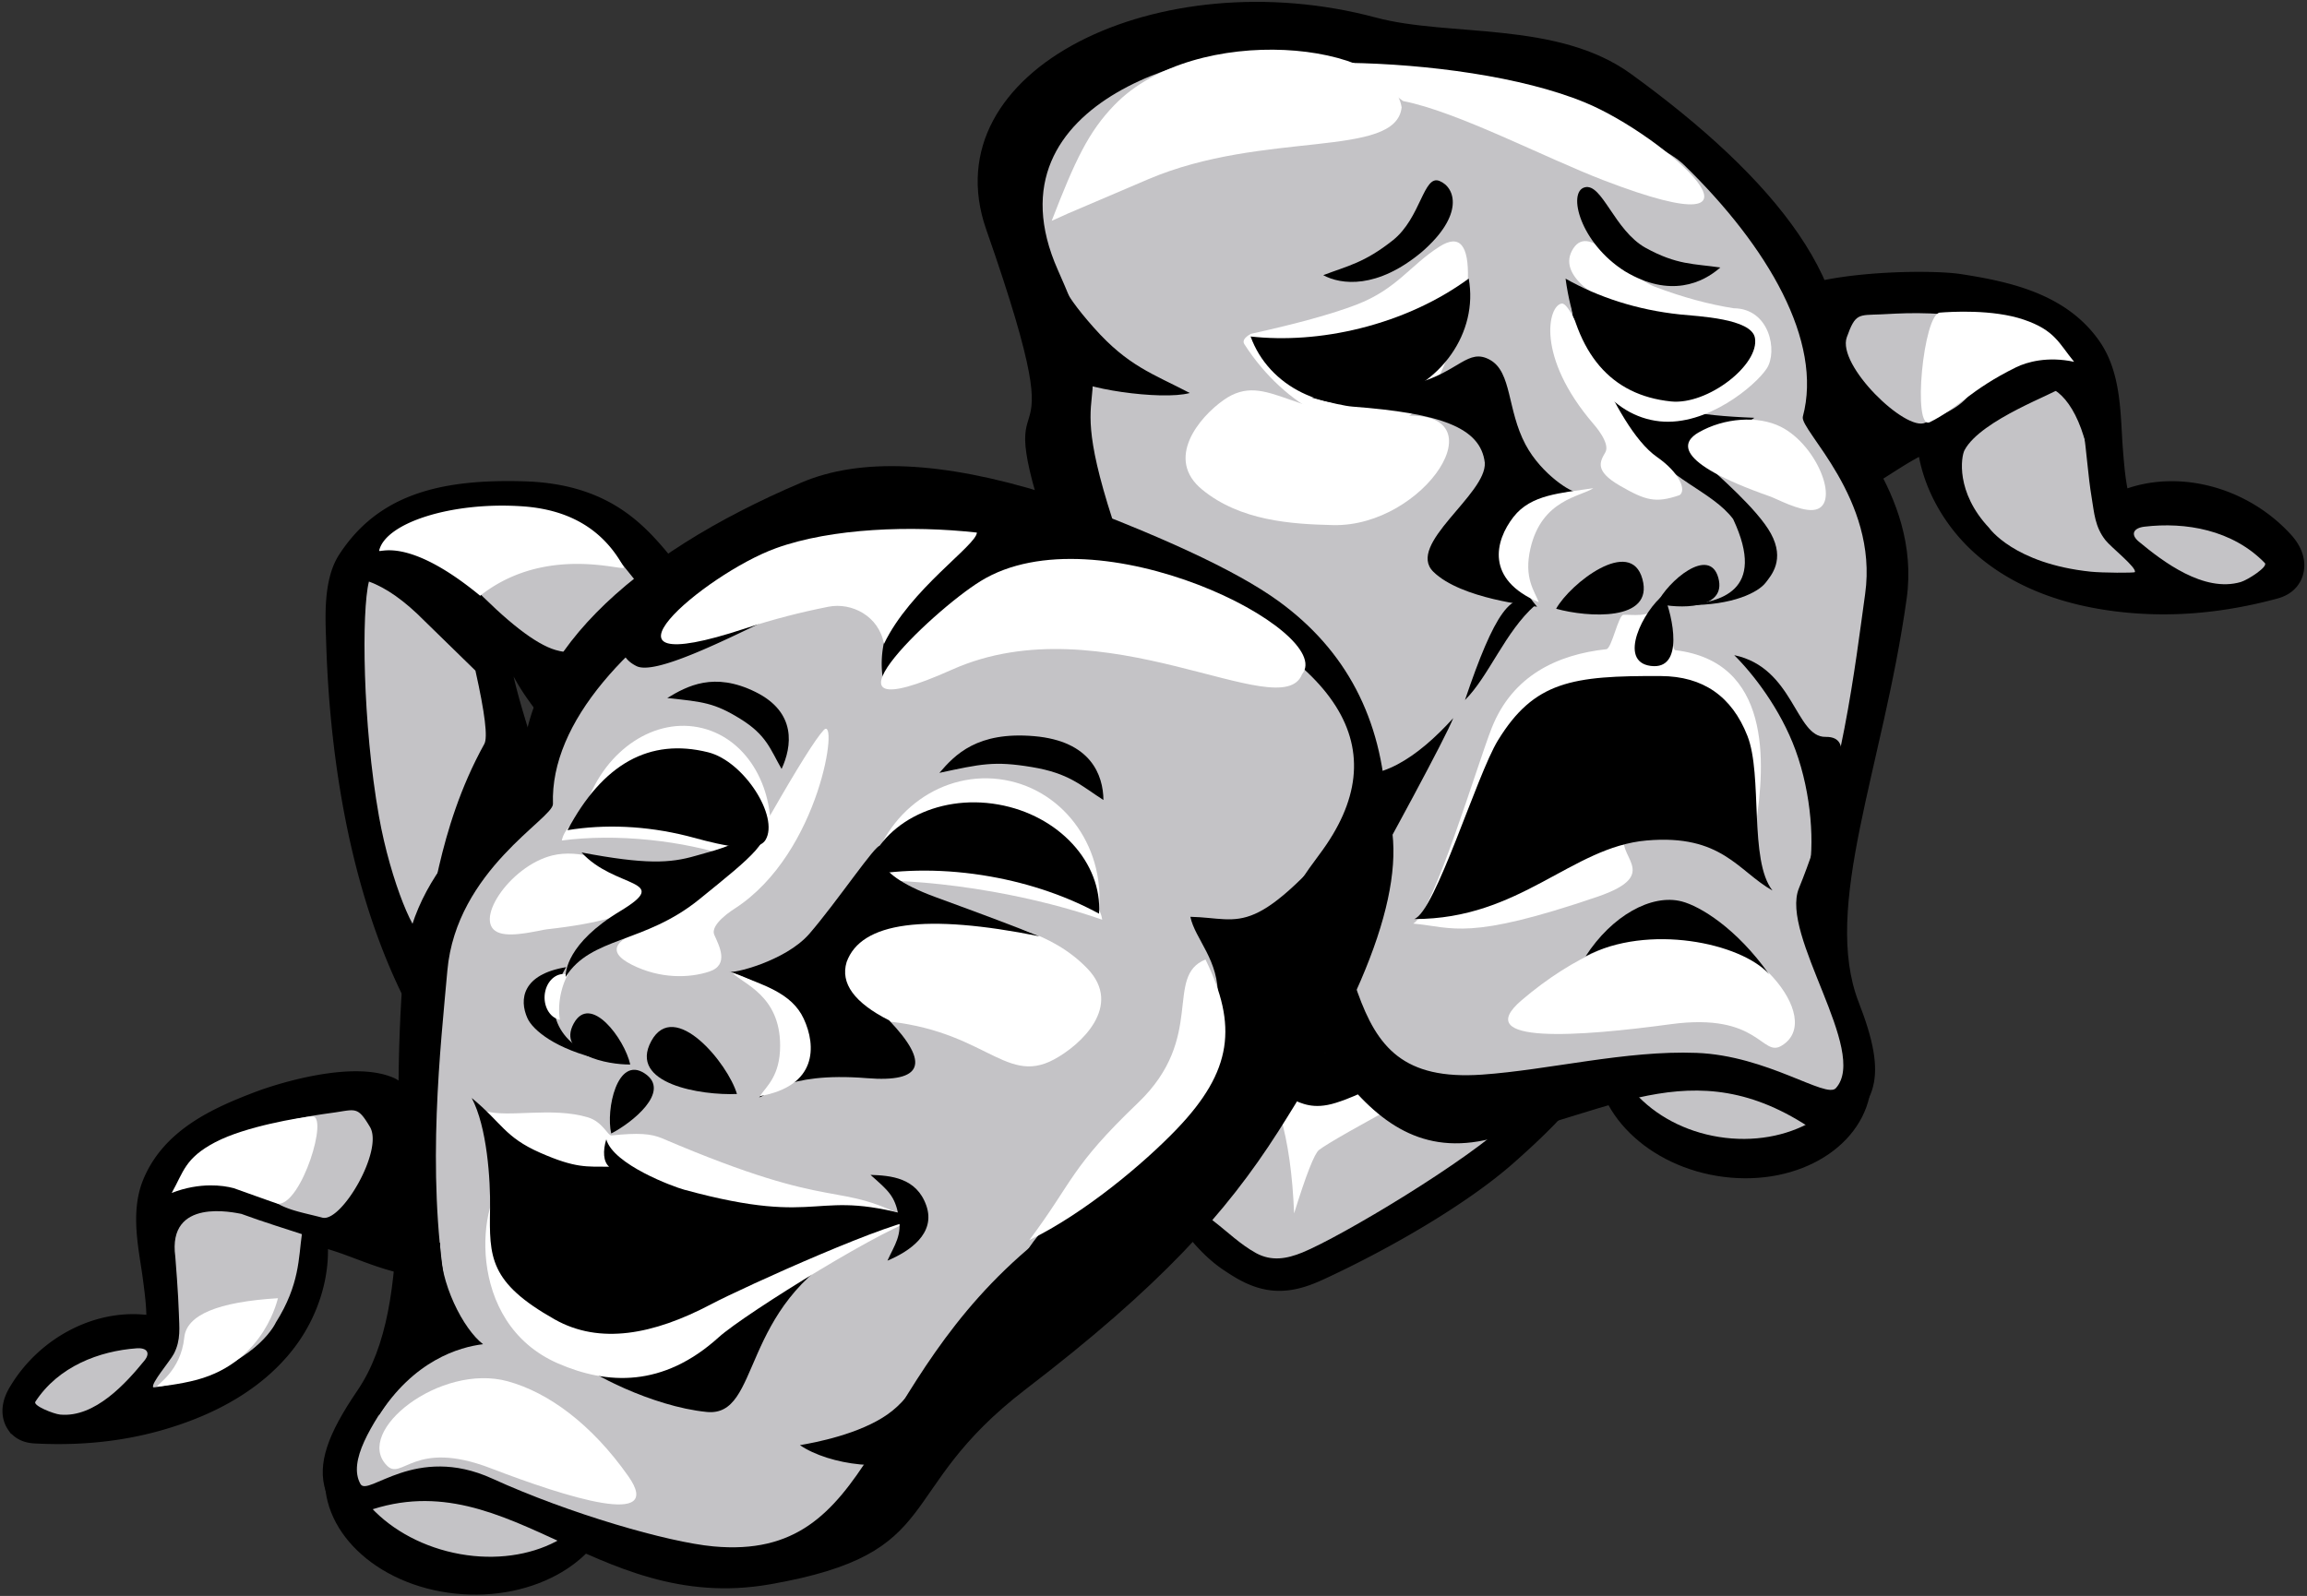 <svg xmlns="http://www.w3.org/2000/svg" viewBox="0 0 685 474">
  <rect x="0" y="0" width="685" height="474" fill="#333333" stroke="none"/>
  <g id="Current-page---Roles" fill="none" fill-rule="evenodd">
    <g id="Group-37" transform="translate(-5.45 -5.94)">
      <path id="Path" fill="#000" stroke="#000" stroke-width="5.494" d="M534.726 96.35c10.496-7.15 43.27-7.735 52.684-6.27 14.212 2.21 30.138 5.676 39.247 18.893 6.085 8.83 5.622 20.87 6.382 30.47.426 5.386.829 10.484 2.129 15.195.458-.159.921-.341 1.202-.451 15.58-6.146 35.025-1.049 47.29 12.393 4.308 4.722 3.299 8.685 2.664 10.17a6.863 6.863 0 0 1-2.423 2.974c-1.11.777-2.29 1.156-3.297 1.425-16.02 4.275-31.063 5.496-45.989 3.729-16.15-1.91-29.422-7.078-39.444-15.36-10.136-8.378-16.636-20.415-17.745-31.978-4.146 1.786-8.15 4.345-12.305 7-7.526 4.81-15.31 9.785-24.998 10.754-8.616.863-17.107-1.66-25.773-4.551-18.913-6.307-40.696-14.161-59.886-27.616-4.093-2.87-8.217-6.212-10.655-11.191-2.808-5.734-2.407-11.826-2.114-16.277.756-11.497 2.76-24.114 11.896-30.511.715-.501 1.473-.96 2.25-1.364 3.564-1.855 7.507-2.487 10.984-3.046 3.343-.536 6.502-1.043 8.57-2.491.256-.18.498-.373.717-.58 1.608-1.495 2.533-4.002 3.32-6.986 11.612 4.642 30.044 19.865 55.294 45.67z"/>
      <path id="Fill-4" fill="#000" d="M447.536 96.706c5.625-4.964 50.592 9.613 43.424 8.92-2.483-.24-5.416-.961-7.052.728-1.18 1.22-1.103 3.199-.884 4.965 1.69 13.62 9.884 28.699 23.5 32.231 15.102 3.916 28.444-8.343 34.014-21.879 2.505-6.087 4.187-12.767 8.537-17.637 6.803-7.616 18.347-9 28.959-9.949 13.016-1.162 27.893-1.734 38.184 7.334 11.123 9.798 11.658 26.217 19.086 38.864.637 1.083 1.391 2.2 2.524 2.759 2.276 1.12 4.641-.506 6.55-1.866 11.737-8.362 29.5-8.137 42.56.539 1.232.818 2.58 2.037 2.362 3.403-.161 1.01-1.127 1.612-2.012 2.1-12.945 7.139-26.72 12.182-41.888 14.098-12.824 1.62-26.57.996-38.77-4.84-12.199-5.833-22.456-17.7-23.4-30.64-15.058 6.516-22.355 24.287-37.878 29.83-7.39 2.64-15.762 2.144-23.876 1.508-21.255-1.665-42.831-4.139-63.18-11.966-3.857-1.482-7.826-3.277-10.512-6.461-2.96-3.51-3.878-8.113-4.67-12.472-1.913-10.524-3.2-22.844 4.422-29.569z" transform="rotate(15 565.486 127.766)"/>
      <path id="Fill-10" fill="#C4C3C6" d="M609.175 107.853c.594.378 1.255.601 1.531 1.315l-.082-.096c11.093 10.176 13.88 24.162 19.62 36.75 1.88 4.123 3.121 8.025 7.188 11.066 2.17 1.625 11.163 5.458 10.885 6.902-.058.297-9.28 2.724-12.702 3.267-22.662 3.6-32.499-4.761-32.499-4.761-12.38-7.656-13.514-18.276-13.02-20.41 2.329-10.07 22.369-23.732 22.653-25.17.212-1.07-9.311-4.898-18.474-3.074-3.16.39-3.97 3.1-4.567 5.185-3.01 10.494-5.379 11.698-13.002 18.213-4.853 4.146-29.78-9.681-29.057-18.49.627-7.645 1.61-7.178 8.048-9.201 4.137-1.3 15.025-5.217 26.096-5.796 11.962-.626 24.11 2.212 27.382 4.3z" transform="rotate(15 597.978 135.711)"/>
      <path id="Oval" fill="#000" d="M608.418 122.455c-7.265 8.345-11.622 9.694-14.969 6.79-3.347-2.906-.17-12.025 7.094-20.37 7.265-8.344 21.416 7.842 24.763 10.747 1.485 1.29 9.281 23.294 2.228 12.052-7.054-11.242-15.075-13.86-19.116-9.219z" transform="rotate(15 611.28 120.686)"/>
      <path id="Path" fill="#FFF" d="M603.185 113.39c-11.426 9.999-13.564 16.29-20.512 22.365-4.423 3.866-10.184-30.553-5.557-32.193 2.974-1.053 14.847-5.081 24.622-4.434 9.775.647 11.876 4.085 17.67 8.228-8.054.413-13.537 3.682-16.223 6.033z" transform="rotate(15 597.407 117.558)"/>
      <path id="Fill-14" fill="#C4C3C6" d="M672.537 175.24c-9.73 5.938-23.883.154-32.378-3.765-3.001-1.385-2.576-3.474.487-4.702 11.364-4.55 25.508-5.885 37.323 1.176 1.3.778-3.6 6.174-5.432 7.291z" transform="rotate(15 658.15 170.397)"/>
      <path id="Fill-16" fill="#D796A0" d="M488.124 94.276l.225 1.95c-.09-.298-.114-.538-.172-.807l-.053-1.143z" transform="rotate(15 488.236 95.25)"/>
      <path id="Fill-18" fill="#C4C3C6" d="M494.696 72.364c4.07 2.674 8.109 7.066 13.249 7.149.635.01 1.868-.037 2.145.515.545 1.088-3.015 3.754-5.999 5.287-3.548 1.82-6.456 3.275-9.434 2.051-2.663-1.095-4.726-3.92-5.845-8.317-.145-.569.055-2.322-.962-4.045-.6-1.014-1.047-1.128-1.228-1.149-.62-.07-1.156.61-1.617 1.45-2.114 3.85-1.97 9.298-1.97 9.298.1 3.868.7 6.846.902 7.798.74 3.52 1.717 6.373 3.583 11.052 3.605 9.05 5.335 13.646 7.458 15.721 2.93 2.862 6.773 5.005 11.74 6.307 12.53 3.288 25.214 5.2 37.781 8.088 1.896.437 4.785-.414 5.065 2.495.048.498-2.46 3.15-7.294 3.002-19.551-.604-70.817-8.443-83.105-13.862-5.096-2.249-9.076-5.193-10.614-10.684-1.539-5.692-1.465-11.425-2.111-17.14-1.047-9.233 1.997-15.786 10.403-19.603 2.03-.923 2.883-1.464 5.092-2.507 8.514-4.01 8.548-5.85 12.306-7.068 6.705-2.174 15.386.832 20.455 4.162z" transform="rotate(15 497.903 103.268)"/>
      <path id="Path" fill="#FFF" d="M483.915 65.817c-6.986 2.71-1.112 27.583.749 32.265 2.518 6.341-17.57 21.007-22.705 18.742-5.09-2.247-9.064-5.19-10.598-10.686-1.532-5.695-1.454-11.434-2.096-17.154-1.039-9.24 2.007-15.8 10.41-19.626 2.028-.926 2.88-1.469 5.089-2.514 8.51-4.02 8.544-5.86 12.3-7.083l.105-.034c3.975 1.356 5.119 1.185 8.485 4.09l-1.74 2z" transform="rotate(15 467.362 88.393)"/>
      <g id="Group-35-Copy" transform="rotate(-46 495.37 -161.848)">
        <g id="Group-3" fill="#000" stroke="#000" stroke-width="5.494" transform="rotate(-49 131.157 59.6)">
          <path id="Shape" d="M62.63 56.14c14.125 50.253 56.37 27.253 62.632 33.277 9.454 9.093 19.53 20.021 19.422 34.673-.072 9.787-6.712 18.546-11.163 26.122-2.497 4.249-4.861 8.272-6.353 12.475.425.121.866.227 1.133.292 14.843 3.561 26.696 17.552 28.825 34.023.748 5.786-2.077 8.22-3.327 8.998a6.248 6.248 0 0 1-3.364.955c-1.234 0-2.313-.333-3.206-.66-14.194-5.19-26.063-12.153-36.281-21.289-11.06-9.882-18.265-20.694-21.417-32.133-3.188-11.57-1.748-23.973 3.468-33.198-4.029-.836-8.356-1.019-12.845-1.21-3.25-.137-.207 17.908-3.957 19.923-5.635 3.028-18.141-9.79-22.787-12.4-6.884-3.865-16.638-16.681-21.596-23.38C20.992 87.992 10.032 64.526 2.74 44.42 1.184 40.132-.148 35.474.635 30.475c.9-5.756 4.385-10.102 6.93-13.276C14.139 9 28.229.72 38.393.72c.797 0 1.602.053 2.393.16 3.63.478 6.904 2.069 9.793 3.472 2.776 1.349 5.398 2.624 7.7 2.624.285 0 .566-.019.838-.059 1.982-.276 3.982-1.666 6.13-3.484 6.243 9.55 5.37 27.119-2.617 52.707z"/>
        </g>
        <path id="Fill-4" fill="#000" d="M31.134 93.16c5.127-4.53 46.107 8.774 39.574 8.142-2.263-.22-4.935-.878-6.426.664-1.076 1.114-1.005 2.92-.806 4.532 1.54 12.432 9.008 26.194 21.416 29.418 13.764 3.574 25.923-7.615 30.999-19.97 2.283-5.555 3.816-11.652 7.78-16.098 6.2-6.95 16.72-8.214 26.392-9.08 11.862-1.061 25.42-1.582 34.8 6.694 10.136 8.943 10.623 23.93 17.393 35.472.58.989 1.268 2.008 2.3 2.518 2.074 1.022 4.23-.462 5.97-1.703 10.696-7.632 26.885-7.426 38.787.492 1.123.747 2.35 1.86 2.152 3.106-.147.923-1.027 1.472-1.834 1.916-11.797 6.516-24.351 11.12-38.174 12.869-11.687 1.479-24.214.909-35.333-4.418-11.117-5.324-20.465-16.155-21.326-27.966-13.723 5.947-20.372 22.167-34.52 27.227-6.734 2.41-14.364 1.957-21.759 1.376-19.37-1.52-39.034-3.778-57.58-10.921-3.514-1.354-7.131-2.992-9.58-5.898-2.697-3.204-3.533-7.405-4.255-11.384-1.743-9.605-2.916-20.85 4.03-26.987z"/>
        <path id="Fill-10" fill="#C4C3C6" d="M179.309 95.411c.54.345 1.143.55 1.395 1.2l-.074-.087c10.109 9.287 12.65 22.054 17.88 33.543 1.712 3.763 2.844 7.325 6.55 10.1 1.979 1.483 10.174 4.982 9.92 6.3-.052.271-8.457 2.486-11.576 2.982-20.652 3.286-29.617-4.346-29.617-4.346-11.283-6.988-12.316-16.681-11.867-18.628 2.123-9.192 20.387-21.662 20.646-22.973.193-.978-8.486-4.472-16.836-2.807-2.88.356-3.618 2.83-4.163 4.732-2.743 9.579-6.881 11.821-13.828 17.767-4.423 3.784-25.161-9.98-24.502-18.019.572-6.978 1.467-6.552 7.334-8.398 3.771-1.187 13.694-4.762 23.783-5.29 10.902-.571 21.972 2.019 24.955 3.924z"/>
        <path id="Oval" fill="#000" d="M174.661 106.064c-6.62 7.617-10.591 8.848-13.641 6.197-3.05-2.652-.156-10.975 6.465-18.592 6.62-7.616 19.517 7.158 22.567 9.81 1.353 1.176 8.459 21.26 2.03 11-6.428-10.262-13.738-12.651-17.42-8.415z"/>
        <path id="Path" fill="#FFF" d="M168.422 102.285c-11.425 9.789-13.562 15.948-20.51 21.894-4.423 3.784-10.183-29.908-5.557-31.514 2.974-1.031 14.847-4.974 24.62-4.341 9.774.633 11.875 3.999 17.668 8.054-8.052.405-13.535 3.605-16.221 5.907z"/>
        <path id="Fill-14" fill="#C4C3C6" d="M243.366 141.624c-8.868 5.42-21.765.14-29.507-3.437-2.736-1.263-2.348-3.17.443-4.291 10.357-4.152 23.248-5.371 34.015 1.073 1.185.71-3.281 5.635-4.951 6.655z"/>
        <path id="Fill-16" fill="#D796A0" d="M62.949 111.067l.014.05-.008-.021-.006-.03z"/>
        <path id="Fill-18" fill="#C4C3C6" d="M75.117 82.467c3.71 2.44 7.39 6.45 12.075 6.525.578.01-2.982 5.17-2.729 5.672.496.994-2.748 3.427-5.467 4.826-3.233 1.662-1.2-2.213-3.914-3.33-2.427-.999-4.307-3.577-5.326-7.591-.133-.519.05-2.12-.878-3.692-.546-.925-.954-1.03-1.12-1.048-.563-.065-1.053.557-1.472 1.323-1.927 3.513-1.796 8.486-1.796 8.486.092 3.531.638 6.249.822 7.118.675 3.213 1.55 13.416 8.76 15.87 7.21 2.455 16.227 4.644 17.317 6.174 10.7 15.017 22.102 27.786 22.357 30.441.044.455-2.242 2.876-6.647 2.74-17.818-.55-60.525-12.164-71.723-17.11-4.644-2.053-8.271-4.74-9.674-9.752-1.401-5.195-1.334-10.428-1.923-15.645-.954-8.427 9.18-22.582 16.842-26.066 1.85-.842 2.627-1.337 4.64-2.288 7.76-3.66 7.79-5.339 11.215-6.451 6.11-1.984 14.022.759 18.641 3.798z"/>
        <path id="Path" fill="#FFF" d="M91.58 130.314c-17.547-5.588-27.837-8.603-30.87-9.045-1.686-.246-7.915 2.345-18.687 7.774 7.942-8.294 13.93-15.97 17.962-23.029 3.509-6.141 4.319-4.7 5.958-.92 1.188 2.737 2.058 6.644 8.312 10.046 14.891 8.102 28.856 6.87 28.107 10.392-.007.033-.81 6.318-.818 6.35-.007.033 3.56 14.22-.272 15.555l-9.692-17.123z"/>
      </g>
      <g id="Group-99" transform="scale(-1 1) rotate(-3 8.587 11104.274)">
        <g id="Group-93">
          <g id="Group-94" transform="translate(.43 .702)">
            <g id="Group-22" transform="translate(3.257 269.48)">
              <path id="Oval" fill="#000" d="M42.238 72.519C19.605 74.144.703 60.97.019 43.097-.665 25.223 17.13 9.415 39.762 7.79c22.633-1.625 41.535 11.547 42.219 29.422.684 17.874-17.11 33.681-39.743 35.307z"/>
              <path id="Oval-Copy" fill="#C4C3C6" d="M42.484 60.9C21.786 62.255 4.436 49.745 3.733 32.956 3.029 16.168 19.239 1.457 39.937.101 60.636-1.256 77.985 11.254 78.69 28.043c.703 16.789-15.506 31.5-36.205 32.856z"/>
            </g>
            <path id="Oval" fill="#000" d="M203.559 261.235c-32.44 35.273-47.588 83.928-86.464 73.601-38.877-10.326-62.498-31.644-101.073-5.78-15.306-10.212-17.605-19.132-7.769-40.923 12.512-27.716-3.565-70.07-7.934-120.51-2.764-31.92 24.764-53.38 23.81-57.87-7.06-33.243 21.928-64.809 66.062-93.448 22.7-14.73 54.457-8.069 76.534-12.765 65.003-13.827 131.386 22.224 112.25 68.933-34.866 85.102 2.159 28.733-26.945 98.553-10.415 24.987-16.03 54.936-48.471 90.209z"/>
            <path id="Path" fill="#C4C3C6" d="M193.429 15.692c20.26-2.27 89.188 17.469 63.676 67.679-25.511 50.21 1.59 21.585-24.36 83.822-9.287 22.273-13.587 18.855-47.24 64.725-33.653 45.871-20.171 89.207-66.673 83.497-19.851-2.437-42.293-9.489-63.28-9.784-20.985-.296-39.111 11.66-41.84 8.304-9.307-11.442 19.005-44.52 14.054-58.72-11.121-31.897-13.212-66.988-15.062-88.36-2.464-28.452 22.08-47.582 21.23-51.585-4.81-22.642 12.91-49.813 39.091-72.762 8.592-7.53 30.396-11.306 48.25-17.805 59.719-2.58 51.894-6.741 72.154-9.011z"/>
            <g id="Group-28" transform="translate(28.238 69.947)">
              <g id="Group-29" transform="scale(1 -1) rotate(-11 -1014.65 -98.581)">
                <g id="Group-32" transform="rotate(-2 272.716 -23.75)">
                  <path id="Path-Copy-69" fill="#FFF" d="M20.314 76.224c1.339.403-1.405 14.973 1.637 13.424 5.04-2.569 8.95-.744 11.697-.405 1.486.183 5.184-9.28 6.75-9.178 14.66.967 28.823-2.89 37.574-17.101 6.03-9.792 26.626-51.022 33.059-53.198C99.41 6.586 96.158 1.84 55.8 8.118c-21.07 3.278-6.2 11.417-11.886 17.167C31.722 37.614 18.536 49.02 12.694 52.719c-2.287 1.447-.62-50.008-6.843-31.945-6.223 18.063-12.967 47.188 14.463 55.45z"/>
                  <path id="Path-Copy-10" fill="#000" d="M25.832 69.395c25.892 4.71 37.332 5.03 51.003-10.43 8.02-9.067 27.12-46.912 33.683-47.921-30.99-5.517-49.656 12.97-72.007 10.996C16.159 20.067 13.389 8.388 4.279.912c5.394 10.04-3.161 34.18-.642 46.561 2.519 12.38 9.917 19.688 22.195 21.922z"/>
                </g>
                <path id="Path-Copy-70" fill="#000" d="M127.271 63.118c-10.162-5.334-23.108.919-35.234 11.056 3.251-5.694 23.389-32.993 39.867-54.725-.407 5.011-1.412 12.41.86 19.989 5.472 18.257 4.67 29.014-5.493 23.68z"/>
                <path id="Path-Copy-94" fill="#000" d="M151.195 118.193l-18.54-21.547c-8.118-17.697-10.71-36.472-7.776-56.325C129.303 10.38 140.75-4.8 142.633 3.8c3.022 13.81 5.876 51.94 8.562 114.393z"/>
              </g>
              <path id="Path-Copy-90" fill="#000" d="M224.21 44.609c-3.003 3.591-28.057 5.98-36.37 3.233 11.232-5.15 18.706-6.957 29.49-17.915C228.116 18.97 229.637 14.385 234.925.004c4.297 7.582 3.68 27.39-10.714 44.605z"/>
            </g>
            <path id="Path-Copy-79" fill="#000" d="M75.153 191.572c-10.058.757-5.836-14.972-2.742-21.315 5.713 4.886 12.8 20.558 2.742 21.315z"/>
            <path id="Path-Copy-92" fill="#000" d="M129.712 204.582c-6.767-7.479-10.844-20.91-19.321-29.205 6.986-5.18 12.014 3.172 19.321 29.205z"/>
            <path id="Path" fill="#000" d="M22.213 209.901c8.978.628 10.423-20.03 28.362-22.82-5.84 5.184-14.536 15.221-19.646 27.204-5.513 12.924-7.174 27.956-5.769 37.18.025-2.02-9.916-11.724-10.902-13.814-1.68-3.563-4.49-18.264-2.874-16.241 1.064 1.332 6.577 4.08 7.718 4.314.113-4.013-5.867-16.45 3.111-15.823z"/>
            <path id="Path-Copy-81" fill="#000" d="M78.979 165.935c4.143-12.538 21.362 2.455 25.12 10.15-9.383 2.104-29.263 2.388-25.12-10.15z"/>
            <g id="Group-24" fill="#000" transform="rotate(6 -652.122 474.808)">
              <g id="Group-25" transform="rotate(5 -6.824 106.028)">
                <path id="Path-Copy-86" d="M18.835 89.743c1.258-9.868 15.014-1.156 19.102 5.026-5.908 2.373-20.36 4.842-19.102-5.026z"/>
                <path id="Path" d="M17.758 55.727c10.841-13.905-3.676-5.305-16.134-11.577 18.193-3.296 24.468-6.139 30.4-10.626C37.959 29.037 48.134 9.915 50.562.946c1.47 18.05-3.163 26.434-13.119 43.679C29.04 59.18 17.115 63.959 12.058 73.038 4.935 96.106 19.922 96.75 28.995 96.483c-13.41 1.981-21.347-.892-23.877-3.38-1.914-1.882-6.7-5.89-3.565-14.235 2.907-7.733 13.577-19.77 16.205-23.14z"/>
              </g>
            </g>
            <path id="Path-Copy-74" fill="#FFF" d="M171.528 154.74c-27.155-.797-48.407-37.264-18.626-33.414 31.702 4.099 40.323-11.983 53.063-1.96 6.9 5.427 16.638 18.34 4.877 26.931-11.762 8.592-26.745 8.812-39.314 8.443z"/>
            <g id="Group-33" fill="#FFF" transform="rotate(5 1.37 804.732)">
              <path id="Shape" d="M89.053 17.244c-16.028 3.72-41.248 18.193-58.773 25.635-56.573 24.024-18.83-12.586 4.812-23.323 18.453-8.38 46.48-13.045 69.889-14.221.647 3.562-6.743 4.47-15.928 11.909z"/>
              <path id="Path-Copy-88" d="M89.57 19.092c2.377-19.668 60.25-27.744 85.228-3.641 7.968 7.688 12.221 15.994 19.792 33.702-8.568-3.403 5.568 1.993-29.156-11.373C130.71 24.415 91.77 34.34 89.57 19.092z"/>
            </g>
            <path id="Path-Copy-84" fill="#FFF" d="M40.326 118.618c6.894-3.02 16.929-1.81 24.311 2.987 4.33 2.814 7.972 9-22.3 17.87-1.9.556-8.861 3.881-12.85 3.328-8.495-1.063-.696-19.132 10.84-24.185z"/>
            <path id="Path" fill="#FFF" d="M91.942 128.925c1.422 2.802 3.06 5.652-4.854 9.681-7.915 4.029-10.88 4.66-17.825 1.863-2-1.518.287-6.611 7.279-10.954 13.944-8.66 26.567-44.81 30.64-44.04 3.997.755 6.959 16.083-11.256 35.196-.302.317-5.406 5.453-3.984 8.254z"/>
            <path id="Path-Copy-76" fill="#FFF" d="M64.232 270.053c13.552 1.282 29.208 8.618 44.04 22.704 14.833 14.085-18.213 9.775-44.556 4.778-26.342-4.997-27.53 8.734-33.376 4.565-12.554-8.708 11.218-34.191 33.892-32.047z"/>
            <path id="Path-Copy-83" fill="#000" d="M62.272 260.948c9.115-1.882 20.576 5.335 27.687 17.763-17.948-10.757-45.868-6.415-54.672 2.444 10.442-13.2 21.537-19.082 26.985-20.207z"/>
            <g id="Group-30" transform="scale(1 -1) rotate(-17 -323.419 -469.21)">
              <path id="Path" fill="#FFF" d="M67.95 37.251c-14.125-.381-24.966-.108-32.524.82-12.87 1.58-18.347 7.554-28.22 10.805C.625 51.043-1.29 47.228 1.46 37.43 12.436 12.89 23.79.618 35.52.618c10.843 0 27.556 12.183 35.012 34.115.369 1.086-.491 1.925-2.58 2.518z"/>
              <path id="Path" fill="#000" d="M1.18 37.53c1.062-16.179 15.674-29 33.543-29 17.49 0 31.86 12.283 33.457 27.976-9.531-3.511-20.504-5.51-32.18-5.51-12.77 0-24.698 2.39-34.82 6.535z"/>
            </g>
            <g id="Group-31" transform="rotate(173 52.28 60.935)">
              <path id="Path" fill="#FFF" d="M35.05 23.75c-10.71-.744-20.896 1.027-29.73 4.72C8.132 11.732 20.997-.519 35.49.487c14.148.983 26.214 15.433 28.586 20.974 2.372 5.54-2.19 17.714-12.796 15.91-7.317-.135-15.577.578-24.192 2.24C17.556 41.453 5 55.263 1.317 46.6c-3.684-8.663 9.49-14.03 22.78-16.595 6.985-1.348 17.718-5.785 10.952-6.255z"/>
              <path id="Path-Copy-73" fill="#000" d="M37.746 6.884c10.906.763 24.112 15.338 21.286 22.935-2.042 5.492-17.787 3.35-23.122 2.977-12.714-.89-24.795.833-35.301 4.571C7.519 15.796 19.898 5.635 37.746 6.884z"/>
            </g>
            <path id="Path-2" fill="#000" d="M149.14 111.435c8.38 2.758 18.662 4.691 30.844 5.8-5.988 1.321-10.126 2.009-12.414 2.063-25.875.613-38.233 4.081-40.043 14.562-1.131 9.341 22.175 25.525 13.556 33.161-8.62 7.636-29.564 8.544-31.31 8.758 6.15-6.494 9.161-13.964 6.06-21.36-3.101-7.396-5.386-11.874-15.553-13.495.556.693 10.136-4.212 15.46-13.076 6.012-10.01 5.124-21.254 11.83-24.55 6.706-3.296 9 4 21.57 8.137z"/>
            <path id="Path" fill="#FFF" d="M112.658 158.595c-2.605-14.772-14.118-16.107-17.713-18.847 9.663 1.989 18.361 2.807 23.217 9.753 5.153 7.371 7.412 19.002-8.808 24.908 1.448-3.302 4.867-6.95 3.304-15.814z"/>
            <path id="Path-Copy-70" fill="#000" d="M149.471 72.346c-12.026-11.585-9.036-19.614-4.146-21.327 4.889-1.713 4.91 11.192 12.897 18.301 8.11 7.153 12.947 8.268 20.119 11.444-5.405 2.59-16.213 3.346-28.87-8.418z"/>
            <path id="Path-Copy-93" fill="#000" d="M88.954 74.928c-13.799 7.336-23.323 2.216-28.236-2.61 8.02-.74 12.887-.036 22.485-4.678 9.577-4.715 13.898-18.66 18.995-16.98 5.097 1.679.454 16.602-13.244 24.268z"/>
          </g>
        </g>
      </g>
      <path id="Fill-1" fill="#000" stroke="#000" stroke-width="5.494" d="M16.093 431.919c15.094.768 28.74-1.004 41.715-5.42 14.042-4.776 24.9-11.913 32.27-21.211 7.455-9.405 10.976-21.385 9.78-31.915 4.034.805 8.089 2.328 12.295 3.907 7.621 2.861 15.503 5.82 24.325 4.843 7.846-.869 14.942-4.736 22.122-8.964 15.674-9.226 33.614-20.38 48.183-36.038 3.107-3.34 6.153-7.107 7.386-12.014 1.42-5.65-.09-11.012-1.192-14.928-2.847-10.117-7.02-20.997-16.376-24.968a18.128 18.128 0 0 0-2.264-.79c-3.529-.977-7.164-.792-10.371-.629-3.082.157-5.995.306-8.113-.593a5.82 5.82 0 0 1-.749-.381c-2.152-1.29-3.648-4.203-5.246-7.595l-1.127-2.399c-9.746-20.735 4.95-1.498-12.792-15.645-1.88-1.5 21.822 9.105 21.57 8.667.137-.155-24.035-11.858-23.69-12.176 2.78-2.554 6.146-4.692 9.711-6.954 6.19-3.928-16.312-47.502-7.625-56.37l.039.41c.043.473.087.944.141 1.41 1.292 11.319 7.835 19.578 14.164 27.566 2.447 3.089 4.759 6.006 6.763 9.072 1.5 2.296 2.844 4.72 4.27 7.287 2.378 4.28 4.837 8.708 8.127 12.634 5.102 6.09 11.678 10.633 21.322 14.727 4.137 1.755 8.457 3.272 12.634 4.74 4.086 1.436 8.312 2.92 12.266 4.598 3.29 1.396 6.095 2.8 8.579 4.29 1.302.782 2.576 1.623 3.924 2.514 2.891 1.91 5.882 3.883 9.293 5.331l.327.137c14.027 5.772 47.84 27.594 62.193 22.166 16.445-6.22 12.018 1.99 27.123-7.632 10.442-6.652 12.632-7.301 16.298-21.844 1.082-4.285-.115-6.814-1.382-8.21 1.025-1.49-34.496-30.622-47.148-15.443l-21.713 5.444c-1.697 2.035-16.128-7.848-17.993-6.86-4.945 2.617-16.194.388-24.268-3.04a38.668 38.668 0 0 1-2.538-1.18 4.089 4.089 0 0 1-.753-.534c-.39-.376-.587-.84-.662-1.016-.194-.45-21.097-45.373-42.721-71.813-8.265-10.104-17.933-22.689-43.074-23.457-25.141-.768-42.008 4.086-52.668 20.532-4.377 6.756-3.61 17.844-3.397 24.728.866 28.131 5.454 68.92 22.394 103.481 2.875 5.862 6.633 12.444 12.726 16.803a22.95 22.95 0 0 0 4.399 2.468c6.316 2.681 13.053 2.308 18.484-1.024.348-.213.7-.442 1.056-.674.228-.148.506-.33.775-.497.03.079.059.165.09.257 3.295 9.602 3.246 23.015-4.65 29.773-7.357 6.296-17.082 3.183-20.921 1.554a35.094 35.094 0 0 1-9.49-6.024c-1.03-.915-2.033-1.876-3.038-2.836-3.527-3.367-.833-9.565-5.678-11.621l-.264-.111c-10.712-4.386-30.834 1.365-38.952 4.463-12.255 4.676-25.802 10.799-31.426 24.328-3.758 9.037-1.068 19.694.069 28.407.638 4.887 1.243 9.514.974 13.965-.44-.054-.886-.129-1.158-.173-15.054-2.522-31.431 5.726-39.828 20.055-2.949 5.034-1.299 8.38-.453 9.583a6.248 6.248 0 0 0 2.724 2.193c1.136.483 2.26.597 3.209.646z"/>
      <path id="Fill-6" fill="#C4C3C6" d="M137.458 176.896c13.411-8.241 17.635-11.636 21.3-13.423 9.692-4.722 38.987 4.84 41.936 7.663 2.557 2.452 2.256 4.416-.723 6.01-.966.518-3.142 3.771-6.527 9.759-14.054 7.459-24.155 11.103-30.305 10.932-15.028-.418-29.152-18.808-25.681-20.94z" transform="scale(-1 1) rotate(-18 0 1251.31)"/>
      <path id="Path-Copy-2" fill="#FFF" d="M157.952 184.452a42.402 42.402 0 0 0-9.457-10.138c-13.38-10.317-29.13-10.08-28.55-11.044 9.16-8.725 20.566-11.382 34.214-7.97 20.472 5.115 37.155 17.211 36.462 25.633-.092 1.113-6.148-6.922-32.669 3.519z" transform="scale(-1 1) rotate(-18 0 1149.587)"/>
      <path id="Fill-8" fill="#C4C3C6" d="M310.999 251.9c-.584-.866 18.108 8.101 25.745 15.736 3.503 3.502 6.05 7.822 7.672 12.45 2.456 7.004 5.183 13.987 5.806 21.665.612 7.53-5.146 12.56-11.734 9.952-4.815-1.906-8.43-5.957-12.842-8.583l-3.942-4.33c-17.528-21.335-17.816-24.839-21.34-33.33-1.585-3.82-.59-8.027-.405-8.691.246-.886.085-1.996.98-2.464 1.053-.548 1.619.512 2.045 1.209 2.612 4.251 10.887 17.595 11.756 16.644 2.28 2.7 12.257 15.513 14.35 18.376.938.915-9.83-19.215-10.874-20.28-1.244-1.873-5.019-10.335-6.674-15.029-.97-2.751-.072-2.626-.543-3.326z" transform="scale(-1 1) rotate(-59 0 856.333)"/>
      <path id="Path" fill="#FFF" d="M334.87 266.849c3.464 3.545 5.982 7.917 7.587 12.6 1.95 5.691 4.071 11.367 5.151 17.405-3.904-1.401-12.076-17.442-20.75-26.392-5.667-5.849-15.764-12.623-16.326-13.482-.743-1.93-2.402-7.113-.411-6.915 5.092.504 19.32 11.229 24.748 16.784z" transform="scale(-1 1) rotate(-59 0 853.888)"/>
      <path id="Path-Copy-66" fill="#FFF" d="M328.728 296.806c-5.373-3.263-10.91-5.8-15.95-10.505-2.313-2.158-4.223-5.02-5.683-8.213-1.773-3.877-3.637-7.725-4.988-11.952 2.274.563 8.71 11.188 14.51 16.645 3.79 3.566 10.074 7.293 10.486 7.848 2.296 4.646 1.426 3.68 1.897 3.916 1.212.608 1.683 1.855 1.701 3.4-.576-.644-1.328-.748-1.973-1.14z" transform="scale(-1 1) rotate(-59 0 841.283)"/>
      <path id="Path" fill="#C4C3C6" d="M78.647 400.113c-1.715 3.76-3.661 6.952-3.324 11.57.179 2.466 2.915 10.946 1.754 11.62-.24.138-7.425-4.752-9.846-6.78-16.029-13.432-16.15-25.204-16.15-25.204-2.129-13.1 1.326-20.31 3.14-27.144 3.23.26 12.519 1.2 18.917 1.484 2.014.468 22.202 4.02 13.059 19.376-.15.25-5.345 10.245-7.55 15.078z" transform="scale(-1 1) rotate(-23 0 735.27)"/>
      <path id="Path" fill="#C4C3C6" d="M95.35 363.326c-6.22 1.834-10.51.536-17.88-.558-5.758-.856-8.976-25.536-2.475-30.313 5.64-4.147 5.907-3.191 11.15.025 3.369 2.068 12.577 7.211 19.595 14.479 3.563 3.69 6.625 7.867 8.922 11.621a6.61 6.61 0 0 0-1.955-.28c-8.092 0-14.956 2.107-17.358 5.026z" transform="scale(-1 1) rotate(-23 0 804.227)"/>
      <path id="Path" fill="#FFF" d="M80.132 359.908c-.385-.053-13.653-.739-13.999-.886-6.443-2.735-3.549-30.254.954-27.84 2.965 1.59 17.013 10.428 23.46 18.33 6.446 7.902 5.184 11.75 5.987 18.882-3.218-3.125-6.566-5.174-9.568-6.488-2.66-1.164-5.048-1.751-6.834-1.998z" transform="scale(-1 1) rotate(-23 0 740.265)"/>
      <path id="Path" fill="#FFF" d="M58.996 385.616c16.023 7.984 23.039 15.185 21.048 21.603-2.986 9.627 2.176 16.194 1.691 16.565-.081.063-5.929-3.225-10.057-6.463-16.759-13.148-12.48-32.233-12.682-31.705z" transform="scale(-1 1) rotate(-23 0 749.78)"/>
      <path id="Fill-12" fill="#C4C3C6" d="M111.334 197.943l19.673-7.676c7.723-3.182 14.315-4.621 19.775-4.317-1.358 8.84-14.742 39.58-29.963 62.978-10.85 16.682-25.015 30.178-25.616 26.867-.948-5.224 8.295-29.312 5.191-58.848-.228-2.17 3.419-8.505 10.94-19.004z" transform="scale(-1 1) rotate(-23 0 835.463)"/>
      <path id="Fill-14" fill="#C4C3C6" d="M36.982 428.859c-9.909-3.137-14.385-16.335-16.765-24.524-.84-2.894.853-3.853 3.53-2.481 9.928 5.092 19.305 14.02 21.505 26.375.242 1.36-6.405 1.22-8.27.63z" transform="scale(-1 1) rotate(-23 0 575.64)"/>
      <path id="Fill-16" fill="#D796A0" d="M172.092 319.526l-.018.024-.01.02.028-.044z" transform="scale(-1 1) rotate(-23 0 1165.337)"/>
      <path id="Fill-18" fill="#C4C3C6" d="M197.676 310.439c-.737-5.48-3.857-13.251-9.363-16.561-3.086-1.855-4.373-.778-12.226-4.232-2.04-.895-2.922-1.157-4.772-2-7.655-3.497-13.989-1.667-19.723 4.581-3.55 3.867-7.544 7.25-10.545 11.716-2.863 4.347-2.511 8.847-1.013 13.699 3.613 11.696 28.866 51.651 40.14 65.46 2.787 3.414 6.114 3.55 6.429 3.219 1.836-1.935-.478-3.412-1.31-4.978-5.524-10.373-11.791-20.24-17.018-30.828-2.073-4.196-2.895-8.124-2.675-11.852.16-2.703 2.292-6.645 6.37-14.544 2.108-4.085 3.489-6.465 5.471-9.082a39.919 39.919 0 0 1 4.832-5.29s3.668-3.362 7.583-4.212c.854-.186 1.644-.225 1.965.243.094.138.283.514-.057 1.533-.578 1.731-1.906 2.644-2.21 3.084-2.36 3.403-3.073 6.513-2.235 9 .937 2.782 3.678 3.91 7.053 5.261 2.84 1.135 6.805 1.986 7.23.96.213-.52-.556-1.34-.929-1.784-3.016-3.585-2.405-8.992-2.997-13.393z" transform="scale(-1 1) rotate(-23 0 1173.054)"/>
      <path id="Path" fill="#FFF" d="M210.893 306.83c-6.04-3.189-19.637 15.752-21.745 19.837-2.856 5.532-24.953.477-26.465-4.417-1.498-4.852-1.85-9.352 1.013-13.7 3.001-4.465 6.995-7.848 10.545-11.715 5.734-6.248 12.068-8.078 19.723-4.582 1.85.844 2.733 1.106 4.772 2.001 7.853 3.454 9.14 2.377 12.226 4.232l.086.052c1.444 3.55 2.245 4.235 2.26 8.293h-2.415z" transform="scale(-1 1) rotate(-23 0 1231.02)"/>
      <path id="Fill-22" fill="#C4C3C6" d="M263.596 253.984c1.363 1.782 6.502 13.804 4.917 16.72-2.438 4.484-12.73-.306-14.373-1.42-1.829 1.142 1.127 3.562-.9 4.457-1.849.819-3.062-.806-3.984-2.154-1.901-2.786-3.761-5.645-5.297-8.682-1.426-2.822-2.41-5.912-4.042-10.024 4.532 1.533 20.688-2.807 23.68 1.103z" transform="scale(-1 1) rotate(-23 0 1513.377)"/>
      <path id="Path" fill="#FFF" d="M248.214 257.322a181.16 181.16 0 0 0-1.15-2.987c4.21 1.425 18.454-2.22 22.852.39.785 2.721 1.173 5.196.562 6.32-2.438 4.484-12.73-.305-14.372-1.42-1.83 1.142 1.127 3.562-.902 4.457-1.848.82-3.06-.806-3.982-2.154a111.769 111.769 0 0 1-3.008-4.606z" transform="scale(-1 1) rotate(-23 0 1531.667)"/>
      <path id="Fill-24" fill="#C4C3C6" d="M268.857 279.158c-1.474-2.585-5.395-4.117-3.252-8.56 2.74.928 1.332 4.877 4.573 5.62.417-2.438-1.56-7.519 4.093-5.845 1.447.427 2.08-2.09 1.456-4.1-.688-2.22-1.116-4.535-1.025-7.126 1.992 4.226 2.384.229 4.368 4.46 1.54 3.286 4.681 14.794 6.174 18.106.381.848-.86 1.174-1.668 1.213-4.47-3.302-9.946-1.882-14.72-3.768z" transform="scale(-1 1) rotate(-23 0 1623.424)"/>
      <path id="Oval" fill="#000" d="M146.327 479.516c-23.753 1.65-43.59-11.725-44.307-29.874-.718-18.15 17.956-34.2 41.71-35.85 23.752-1.65 43.59 11.724 44.307 29.874.717 18.149-17.957 34.2-41.71 35.85z" transform="rotate(10 145.028 446.654)"/>
      <path id="Oval-Copy" fill="#C4C3C6" d="M143.327 467.61c-21.697-1.701-38.016-16.42-36.449-32.877 1.568-16.455 20.427-28.416 42.124-26.715 21.697 1.701 38.015 16.42 36.448 32.877-1.567 16.455-20.426 28.416-42.123 26.715z" transform="rotate(10 146.164 437.814)"/>
      <path id="Oval" fill="#000" d="M327.499 409.22c-34.046 37.076-14.077 51.952-64.774 70.315-50.697 18.364-85.106-25.351-125.59 1.836-5.952-3.977-6.958-1.944-9.208-6.306-3.823-7.41-2.371-16.468 4.127-30.886 13.13-29.134-3.742-73.656-8.327-126.675-2.901-33.552 25.99-56.11 24.989-60.83-7.41-34.944 20.123-70.96 66.441-101.064 15.882-10.322 39.902-13.453 72.06-9.392 35.062 6.225 59.565 12.736 73.508 19.532 22.238 10.84 36.273 29.012 42.107 54.517 10.403 18.282 5.423 51.887-14.94 100.815-10.93 26.265-26.348 51.06-60.393 88.137z" transform="rotate(10 265.815 314.347)"/>
      <path id="Path" fill="#C4C3C6" d="M319.969 165.936c61.2 12.399 82.876 36.19 65.027 71.376-26.774 52.78 23.129 8.09-4.104 73.51-9.747 23.413-15.302 3.891-58.802 54.572-43.5 50.681-29.696 101.528-78.636 105.553-13.466 1.108-43.763-2.12-68.114-8.43-24.35-6.308-35.419 11.892-38.283 8.364-9.767-12.028 19.945-46.797 14.75-61.724-11.672-33.529-13.866-70.414-15.808-92.88-2.585-29.907 23.173-50.016 22.28-54.223-5.047-23.8 13.549-52.361 41.026-76.484 9.017-7.915 31.9-11.884 50.637-18.715 41.783-1.809 65.125-2.115 70.027-.919z" transform="rotate(10 263.056 318.28)"/>
      <path id="Path-Copy-77" fill="#000" d="M220.192 425.254c-16.39 1.242-37.058-5.552-39.723-7.891 19.92-5.175 61.269-43.954 74.047-48.248-30.568 23.449-17.935 54.897-34.324 56.14z" transform="rotate(10 217.492 397.26)"/>
      <path id="Path-Copy-69" fill="#FFF" d="M175.92 417.445c-29.804-7.111-32.068-44.824-24.405-51.758 7.664-6.933 5.101 25.522 7.586 24.276 9.309-4.668 15.449-14.665 18.779-14.592 67.193 1.473 61.62-25.451 96.07-18.78-6.988 1.872-45.924 36.48-52.476 44.909-13.697 17.62-30.17 19.615-45.554 15.945z" transform="rotate(10 210.862 387.255)"/>
      <path id="Path-Copy-71" fill="#FFF" d="M161.79 370.52c-10.07-3.076-2.928 1.761-.67-3.228.842-1.857-4.916-6.948-9.652-12.24-2.59-2.895-9.248-8.545-4.765-8.007 7.111.853 19.237-4.733 30.35-3.445 4.515.522 6.775 4.376 7.817 4.08 7.72-2.194 11.46-2.59 15.035-1.754 56.958 13.314 51.747 2.657 78.297 11.47-6.834-.705-39.89 7.413-49.87 8.743-17.013 2.267-54.02 8.205-66.541 4.381z" transform="rotate(10 211.696 357.59)"/>
      <path id="Path-Copy-10" fill="#000" d="M174.73 404.036c-21.09-7.433-22.344-14.847-24.614-29.093-1.334-8.368-5.08-23.746-11.073-31.389 10.123 5.691 11.59 9.736 22.853 12.491 11.264 2.755 14.34 1.616 20.874.525-1.988-1.193-2.675-4.302-2.24-7.862 3.406 7.058 22.105 10.413 25.365 10.714 44.045 4.07 36.728-7.833 71.164-3.633-7.294.768-48.532 28.908-57.442 35.81-15.19 11.768-30.334 17.566-44.887 12.437z" transform="rotate(10 208.051 374.733)"/>
      <path id="Path-Copy-70" fill="#000" d="M279.616 362.467c4.33 7.703-2.632 14.354-8.52 18.122 1.295-5.053 3.071-8.229.922-13.775-2.149-5.547-4.167-6.68-10.304-10.44 5.886-.83 13.573-1.61 17.902 6.093z" transform="rotate(10 271.34 368.228)"/>
      <path id="Path" fill="#000" d="M352.572 279.337c15.87-2.43 19.369 4.125 44.103-38.45 7.143-12.295 7.812 8.075 4.028 34.108-4.21 28.97-18.178 74.72-27.932 87.586-6.628 8.742-84.265 63.158-35.865-.349s20.75-70.21 15.666-82.895z" transform="rotate(10 362.043 314.908)"/>
      <path id="Path-Copy-79" fill="#000" d="M195.262 324.191c8.95 3.842-1.334 15.302-6.675 19.303-2.831-6.691-2.274-23.145 6.675-19.303z" transform="rotate(10 192.929 333.555)"/>
      <path id="Path-Copy-81" fill="#000" d="M198.014 317.447c4.601-13.707 23.634 2.655 27.78 11.06-10.384 2.31-32.38 2.648-27.78-11.06z" transform="rotate(10 211.592 320.949)"/>
      <g id="Group-25" transform="rotate(21 -693.388 580.654)">
        <path id="Path-Copy-86" fill="#000" d="M21.036 16.488c1.32-10.373 15.757-1.215 20.047 5.283-6.2 2.494-21.367 5.09-20.047-5.283z"/>
        <path id="Path-Copy-83" fill="#000" d="M7.691 19.908C3.247 15.53 1.627 8.247 12.941 1.606c-3.01 17.915 9.79 22.152 19.81 21.855-14.074 2.083-22.404-.937-25.06-3.553z"/>
        <path id="Path" fill="#FFF" d="M16.822 16.87c-.207.036-.42.057-.637.064-3.088.099-5.986-2.83-6.474-6.543-.475-3.621 1.519-6.65 4.482-6.888-.22 1.671-.222 3.523.034 5.465.392 2.99 1.332 5.729 2.595 7.902z"/>
      </g>
      <path id="Path-Copy-74" fill="#FFF" d="M285.632 278.481c13.19-.387 28.915-.155 41.258 8.875 12.343 9.031 2.123 22.605-5.118 28.31-13.37 10.534-22.417-6.37-55.688-2.062-31.255 4.047-8.95-34.284 19.548-35.123z" transform="rotate(10 291.787 298.78)"/>
      <path id="Path-Copy-89" fill="#000" d="M318.681 159.357c-15.957 11.41-43.974 42.908-46.88 46.174-2.872-7.902-2.127-17.122 2.233-27.66a368.38 368.38 0 0 0 1.99-4.785c1.103-2.745 1.574-4.174 1.415-4.287-8.366-5.944-66.876 48.694-78.442 45.375-12.052-3.458-3.813-21.128 11.505-34.842 25.633-22.947 114.107-36.927 108.179-19.975z" transform="rotate(10 256.092 183.087)"/>
      <path id="Path" fill="#FFF" d="M270.54 193.563c-2.872-7.902-11.57-10.578-18.161-8.023-7.621 2.954-15.435 6.462-23.231 10.656-46.933 25.253-14.77-13.77 4.844-25.055 15.309-8.81 38.559-13.713 57.98-14.95.536 3.745-16.596 19.949-21.432 37.372z" transform="rotate(10 248.432 180.368)"/>
      <path id="Path-Copy-88" fill="#FFF" d="M392.757 195.57c-3.308 16.431-61.899-10.876-102.6 16.706-40.702 27.583-9.274-15.746 3.814-27.39 30.362-27.014 106.754-3.632 98.786 10.684z" transform="rotate(10 331.676 196.887)"/>
      <path id="Path-Copy-84" fill="#FFF" d="M167.325 260.984c7.234-3.174 17.766-1.902 25.514 3.141 4.544 2.958 8.366 9.46-23.404 18.783-1.994.585-9.3 4.08-13.485 3.499-8.916-1.117-.73-20.11 11.375-25.423z" transform="rotate(10 174.02 272.862)"/>
      <path id="Path" fill="#FFF" d="M222.07 283.636c1.927 2.891 6.013 7.959.451 10.97-5.562 3.012-14.073 4.708-22.998 2.024-8.924-2.683-5.61-6.99 3.059-11.809 6.47-3.596 16.374-16.648 29.711-39.157 5.555-15.448 9.288-24.64 11.2-27.574 3.618-5.552 5.496 35.983-16.74 56.729-.368.344-6.61 5.926-4.683 8.817z" transform="rotate(10 219.973 257.777)"/>
      <path id="Path-Copy-76" fill="#FFF" d="M153.43 416.757c12.368 1.165 26.631 8.114 40.112 21.524 13.48 13.41-16.675 9.435-40.706 4.772-24.03-4.663-25.176 8.48-30.496 4.517-11.425-8.275 10.395-32.763 31.09-30.813z" transform="rotate(10 158.035 432.486)"/>
      <path id="Path-Copy-80" fill="#000" d="M281.014 435.43c-7.143 7.01-25.735 7.815-35.327 3.454 4.198-1.485 16.893-6.28 24.11-13.587 7.042-7.13 8.61-16.7 12.608-23.964-1.057 2.457 2.184 11.927 2.813 15.806 1.072 6.614.065 14.1-4.204 18.29z" transform="rotate(10 265.65 421.452)"/>
      <path id="Path-Copy-78" fill="#000" d="M131.424 375.45c1.785 11.63 11.283 23.942 17.734 27.253-6.702 2.031-19.517 8.247-27.03 26.797 1.204-1.779-1.675-10.137-1.495-12.977.307-4.842 10.269-44.474 10.791-41.072z" transform="rotate(10 134.892 402.372)"/>
      <path id="Path" fill="#FFF" d="M266.397 272.333c.614-19.44 15.754-35.002 34.34-35.002 18.458 0 33.516 15.346 34.325 34.598-9.968-4.368-21.539-6.867-33.879-6.867-12.716 0-24.615 2.654-34.786 7.271z" transform="rotate(10 300.73 254.832)"/>
      <path id="Path" fill="#FFF" d="M262.31 273.774c1.342-7.903 16.998-14.139 36.113-14.139 18.428 0 33.64 5.795 35.914 13.292-10.019-1.619-21.465-2.536-33.622-2.536-14.14 0-27.318 1.241-38.406 3.383z" transform="rotate(10 298.323 266.704)"/>
      <path id="Path" fill="#FFF" d="M173.16 260.034c.223-7.227 10.78-13.69 24.187-14.628 13.091-.915 24.224 3.764 25.885 10.618-7.193-1.021-15.418-1.315-24.109-.707-9.615.673-18.512 2.358-25.963 4.717z" transform="rotate(10 198.196 252.663)"/>
      <path id="Path" fill="#FFF" d="M181.433 249.627c2.795-16.757 15.566-29.025 29.951-28.02 14.045.983 24.805 14.28 25.712 30.714-7.653-4.105-16.55-6.752-26.151-7.423-10.63-.744-20.742 1.031-29.512 4.73z" transform="rotate(10 209.265 236.935)"/>
      <path id="Path-Copy-73" fill="#000" d="M213.231 227.808c10.908.765 24.13 15.155 21.313 22.645-2.037 5.416-17.785 3.286-23.121 2.912-12.716-.891-24.796.795-35.299 4.472 6.887-21.27 19.256-31.28 37.107-30.029z" transform="rotate(10 205.526 242.77)"/>
      <path id="Path" fill="#000" d="M264.266 272.378c1.113-15.463 16.441-27.715 35.187-27.715 18.347 0 33.42 11.737 35.097 26.735-10-3.355-21.51-5.266-33.759-5.266-13.396 0-25.908 2.285-36.525 6.246z" transform="rotate(10 299.408 258.52)"/>
      <path id="Path-Copy-82" fill="#000" d="M176.198 263.589c19.403.248 26.436-1.427 33.447-4.866 7.01-3.44 14.033-5.997 18.33-14.765 3.606 6.222-1.263 11.508-14.972 27.305s-29.763 16.443-35.05 29.557c-.289-1.343-1.405-9.875 12.548-22.049 13.954-12.174-2.725-6.21-14.303-15.182z" transform="rotate(10 202.66 272.389)"/>
      <path id="Path" fill="#000" d="M278.626 269.888c15.124 2.69 25.914 4.722 32.37 6.097-34.55-.828-52.9 4.998-55.052 17.476-.792 6.546 4.352 11.501 15.431 14.866 14.23 10.473 13.066 16.49-3.492 18.052-24.836 2.343-28.74 10.92-30.571 11.145 6.453-6.827 6.52-15.488 3.265-23.263-3.254-7.774-7.69-10.29-18.361-11.993.583.728 15.77-5.81 21.357-15.127 6.31-10.522 14.874-29.869 16.13-29.371 1.068.422-3.763 8.084 18.923 12.118z" transform="rotate(10 266.606 297.642)"/>
      <path id="Path" fill="#FFF" d="M237.414 315.783c-2.605-14.773-14.118-16.108-17.713-18.848 9.663 1.99 18.362 2.807 23.218 9.754 5.153 7.37 7.412 19.001-8.809 24.908 1.449-3.302 4.867-6.951 3.304-15.814z" transform="rotate(10 233.213 314.266)"/>
      <path id="Path-Copy-70" fill="#000" d="M311.19 224.268c16.866-1.504 22.205 7.864 23.554 15.11-7.499-3.136-11.382-6.066-22.691-5.948-11.31.117-14.981 1.716-26.683 6.46 3.659-6.17 8.956-14.117 25.82-15.622z" transform="rotate(10 310.057 232)"/>
      <path id="Path-Copy-93" fill="#000" d="M228.137 210.17c13.195 3.853 13.473 14.107 11.61 21.175-4.36-5.205-6.1-9.099-14.595-12.5-8.495-3.403-11.872-3.076-22.493-2.353 5.178-4.527 12.283-10.176 25.478-6.323z" transform="rotate(10 221.618 220.117)"/>
      <path id="Path-Copy-91" fill="#FFF" d="M353.148 343.925c-11.487 8.434-31.537 19.999-48.94 24.944 16-15 15.607-19.02 38.893-34.57 23.286-15.548 14.056-35.657 27.106-38.43 6 21 2.164 33.943-17.059 48.056z" transform="rotate(-10 338.51 332.37)"/>
    </g>
  </g>
</svg>
